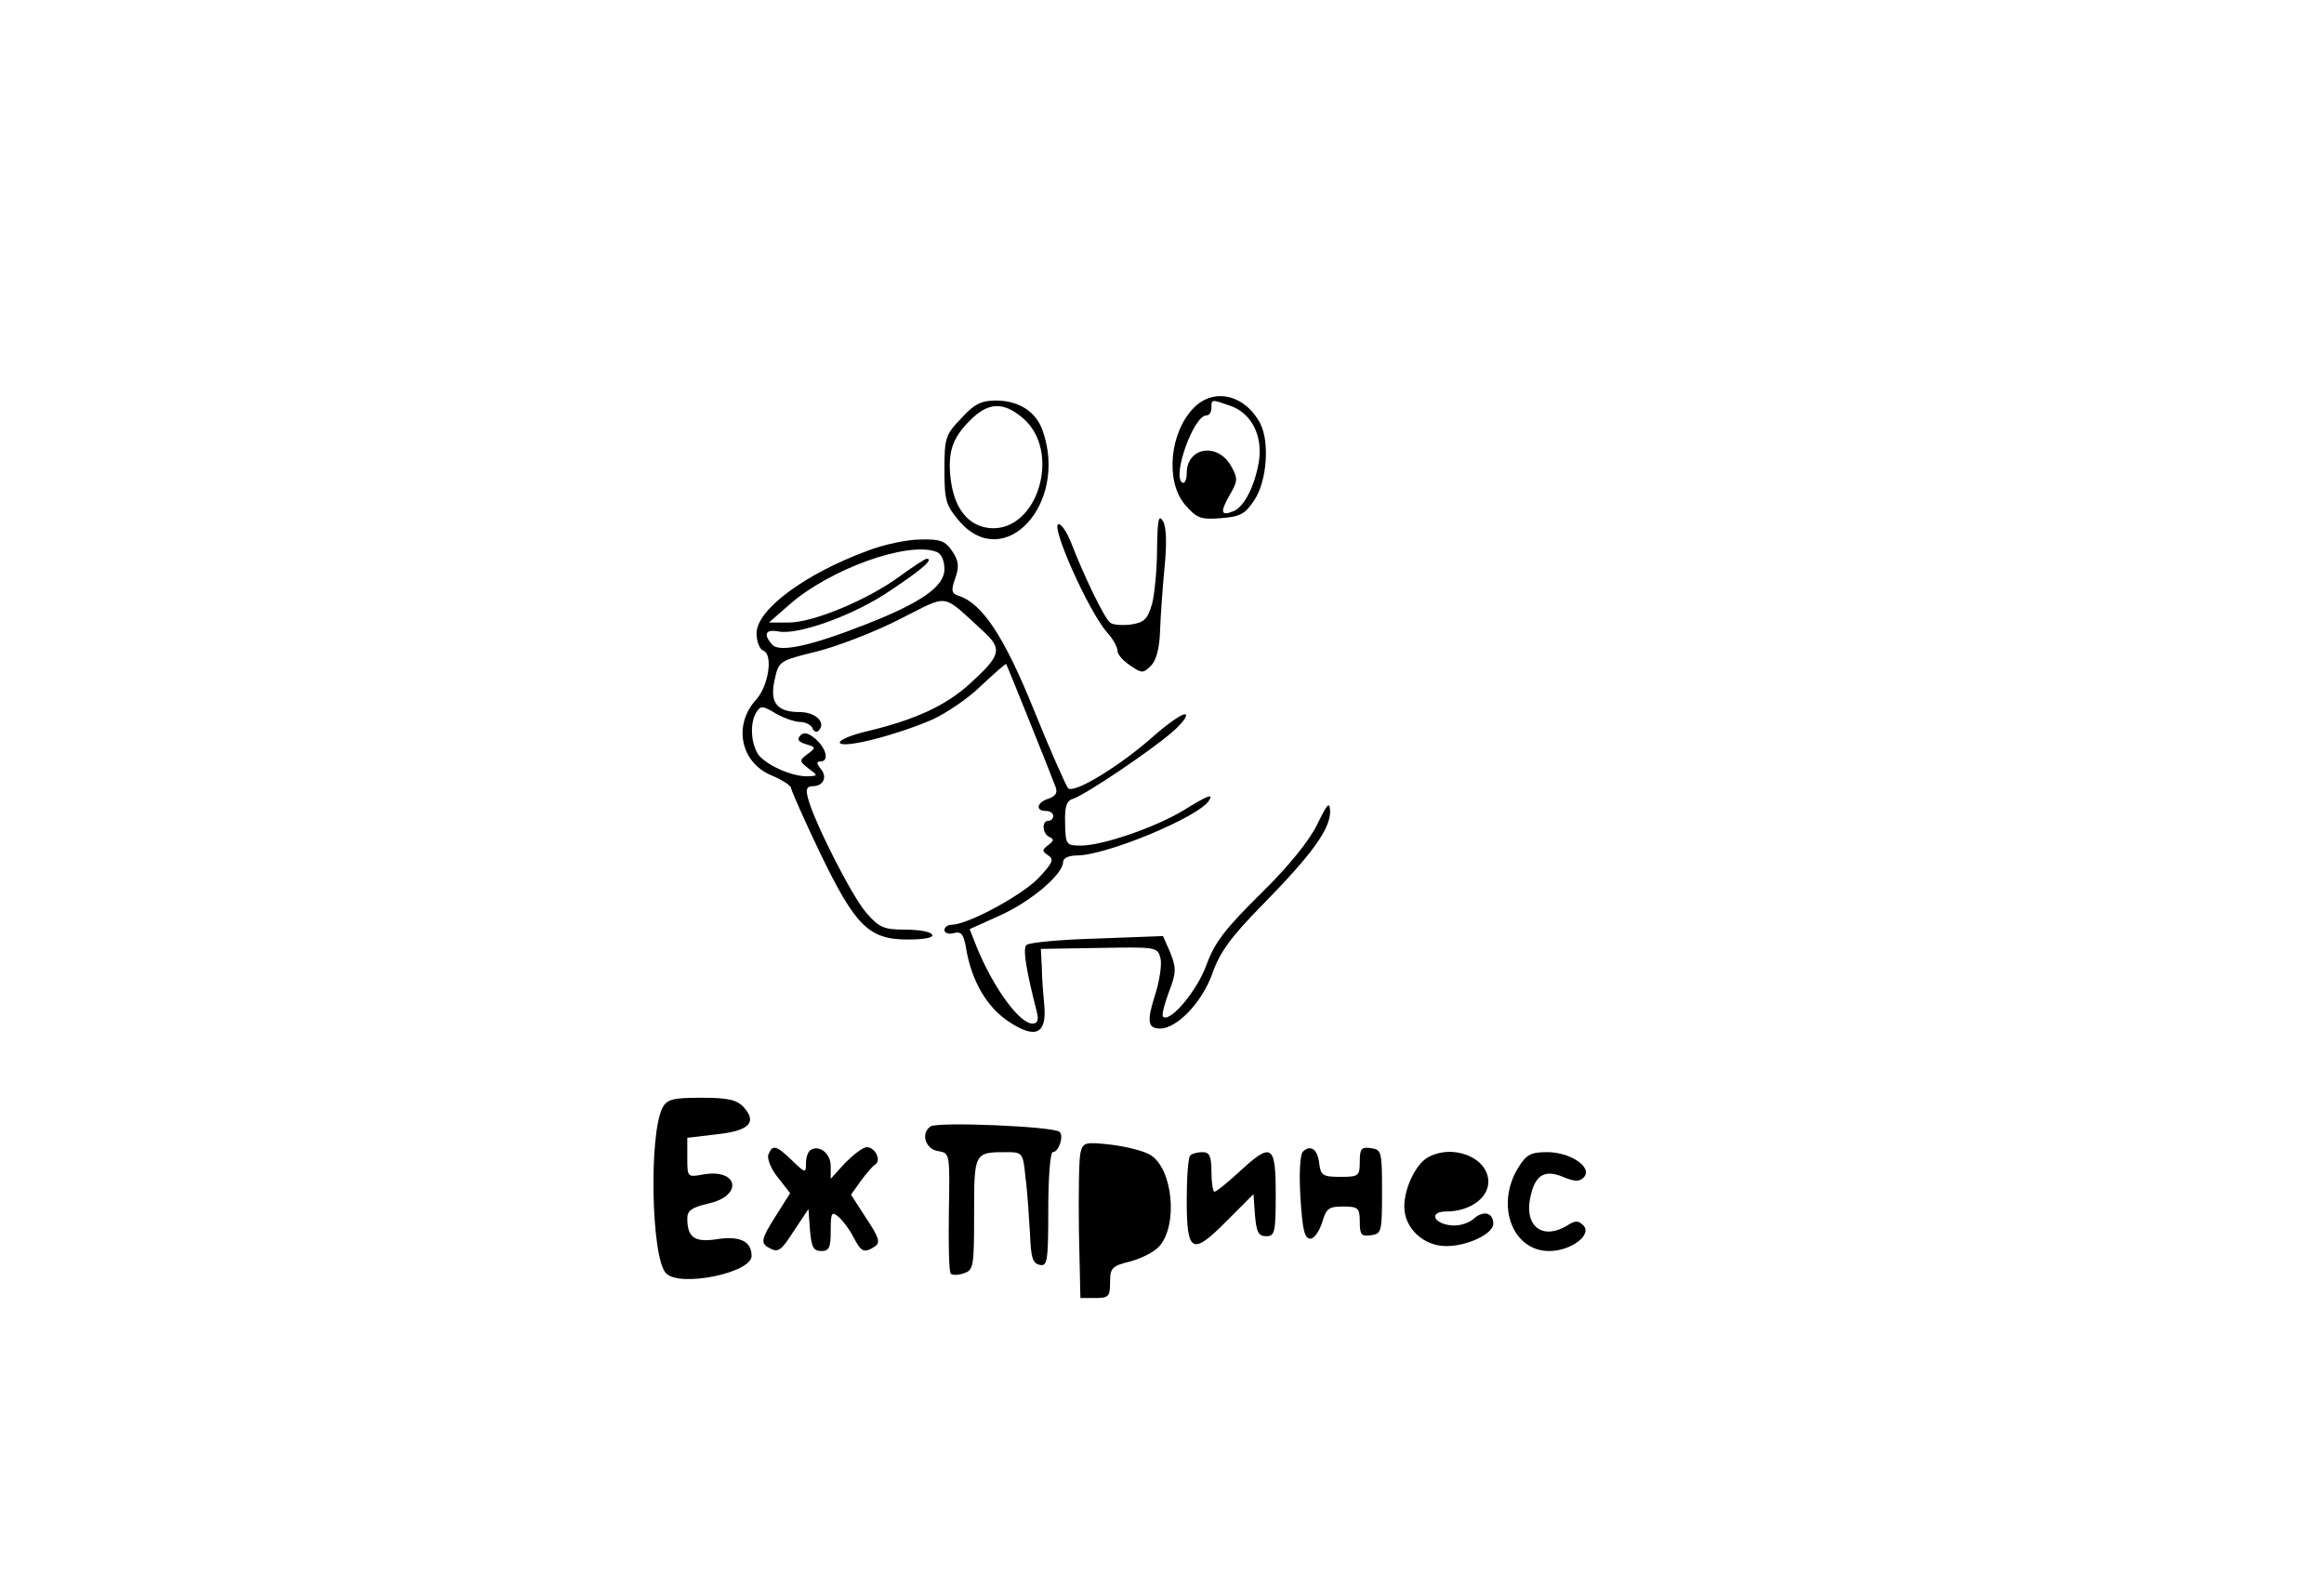 <?xml version="1.0" standalone="no"?>
<!DOCTYPE svg PUBLIC "-//W3C//DTD SVG 20010904//EN"
 "http://www.w3.org/TR/2001/REC-SVG-20010904/DTD/svg10.dtd">
<svg version="1.0" xmlns="http://www.w3.org/2000/svg"
 width="470pt" height="318pt" viewBox="0 0 470 318"
 preserveAspectRatio="xMidYMid meet">
<g transform="translate(0,318) scale(0.1,-0.1)"
fill="#000000" stroke="none">
<path d="M2415 2356 c-49 -49 -59 -148 -19 -196 24 -28 32 -31 72 -28 40 3 50
8 69 37 25 38 31 116 12 154 -30 58 -93 74 -134 33z m74 3 c42 -15 65 -60 57
-112 -8 -49 -30 -93 -52 -101 -25 -10 -27 -2 -7 33 16 28 17 33 3 58 -27 49
-90 39 -90 -14 0 -13 -4 -22 -9 -19 -21 13 23 136 49 136 6 0 10 7 10 15 0 18
-1 18 39 4z"/>
<path d="M1944 2334 c-32 -33 -34 -40 -34 -104 0 -63 3 -72 31 -105 91 -103
219 36 168 183 -13 39 -48 62 -95 62 -29 0 -44 -7 -70 -36z m124 1 c80 -67 31
-231 -66 -223 -43 4 -71 38 -79 96 -7 56 2 85 38 121 37 38 68 39 107 6z"/>
<path d="M2340 2070 c0 -41 -5 -91 -10 -111 -9 -31 -16 -38 -43 -42 -17 -2
-37 -1 -42 4 -11 8 -52 92 -79 162 -8 20 -19 37 -25 37 -18 0 60 -176 98 -219
12 -13 21 -30 21 -37 0 -8 12 -21 26 -30 23 -16 26 -16 42 0 10 10 17 35 18
69 1 28 5 86 9 128 5 50 4 83 -3 95 -9 15 -11 3 -12 -56z"/>
<path d="M1754 2066 c-127 -47 -224 -119 -224 -167 0 -16 6 -32 14 -35 20 -8
10 -72 -15 -99 -47 -52 -31 -127 31 -153 22 -9 40 -21 40 -26 0 -4 26 -63 58
-130 72 -149 99 -176 178 -176 34 0 53 4 49 10 -3 6 -28 10 -55 10 -42 0 -52
4 -78 34 -29 33 -106 185 -118 232 -5 18 -2 24 9 24 22 0 31 18 17 35 -9 11
-9 15 -1 15 18 0 13 25 -9 45 -15 13 -24 15 -31 8 -8 -8 -5 -13 11 -18 20 -6
21 -7 3 -20 -17 -13 -17 -14 2 -29 20 -15 20 -15 -3 -16 -34 0 -89 26 -101 48
-13 25 -14 62 -1 82 8 13 13 13 39 -3 16 -9 38 -17 49 -17 11 0 22 -6 25 -12
2 -7 8 -10 12 -6 17 16 -5 38 -38 38 -47 0 -61 20 -50 67 8 36 10 37 83 55 41
10 117 39 168 65 104 52 84 55 170 -23 40 -37 37 -49 -28 -108 -48 -43 -108
-71 -203 -94 -39 -9 -63 -20 -58 -25 10 -10 113 16 187 48 28 13 73 43 99 69
27 25 49 45 50 43 2 -3 92 -227 100 -249 4 -11 0 -18 -14 -23 -24 -7 -28 -25
-6 -25 8 0 15 -4 15 -10 0 -5 -4 -10 -10 -10 -14 0 -12 -27 3 -33 9 -4 8 -8
-3 -16 -13 -10 -13 -12 0 -21 12 -8 9 -15 -20 -46 -34 -35 -143 -94 -175 -94
-8 0 -15 -5 -15 -11 0 -6 9 -9 19 -6 15 4 20 -2 25 -32 11 -65 42 -118 86
-147 54 -36 77 -25 72 32 -2 22 -5 56 -5 77 l-2 38 118 2 c116 2 118 2 124
-21 3 -13 -2 -46 -11 -74 -17 -53 -15 -68 10 -68 34 0 84 52 105 109 16 46 38
76 104 143 98 100 135 151 135 187 -1 21 -5 17 -26 -26 -16 -33 -57 -84 -114
-140 -72 -71 -93 -98 -110 -144 -19 -53 -74 -118 -88 -105 -3 3 3 26 12 50 15
39 15 48 3 79 l-15 34 -133 -5 c-74 -2 -138 -8 -143 -13 -8 -7 -1 -50 21 -136
4 -16 1 -23 -9 -23 -26 0 -78 71 -112 153 l-15 38 62 28 c62 28 127 83 127
108 0 8 12 13 28 13 59 0 247 78 267 111 10 15 -2 11 -52 -20 -56 -34 -163
-71 -207 -71 -30 0 -31 2 -32 45 -1 35 3 46 17 50 24 8 154 95 199 134 19 16
32 33 28 36 -4 4 -32 -15 -62 -41 -69 -62 -164 -120 -176 -108 -4 5 -36 76
-69 158 -60 149 -105 216 -152 231 -15 5 -16 11 -7 36 8 23 7 35 -6 54 -14 21
-24 25 -64 24 -26 0 -75 -10 -108 -23z m140 -2 c10 -4 16 -18 16 -35 0 -35
-47 -68 -160 -112 -109 -43 -173 -57 -188 -41 -19 21 -14 32 12 27 40 -8 154
33 227 83 66 44 88 64 73 64 -3 0 -28 -16 -55 -36 -66 -48 -175 -93 -224 -93
l-40 0 40 35 c82 73 241 130 299 108z"/>
<path d="M1340 940 c-28 -53 -23 -305 7 -335 28 -29 173 1 173 35 0 30 -24 41
-70 34 -45 -7 -60 3 -60 42 0 16 9 22 42 30 71 15 62 71 -9 59 -33 -6 -33 -6
-33 34 l0 40 59 7 c66 7 83 24 55 55 -14 15 -32 19 -85 19 -58 0 -70 -3 -79
-20z"/>
<path d="M1882 902 c-21 -14 -10 -47 16 -50 23 -4 23 -5 21 -123 -1 -65 0
-122 4 -125 3 -3 15 -3 26 1 20 6 21 14 21 120 0 124 0 125 65 125 33 0 34 -1
39 -52 4 -29 7 -80 9 -113 2 -48 5 -60 20 -63 15 -3 17 7 17 112 0 64 4 116 9
116 12 0 23 32 14 41 -12 11 -246 21 -261 11z"/>
<path d="M2185 848 c-3 -13 -4 -84 -3 -158 l3 -135 30 0 c27 0 30 3 30 32 0
29 4 33 41 42 22 6 48 19 58 30 39 43 28 157 -17 185 -12 8 -48 17 -79 21 -54
6 -58 5 -63 -17z"/>
<path d="M1554 845 c-3 -8 5 -29 19 -46 l25 -32 -31 -49 c-26 -41 -28 -51 -16
-59 23 -14 27 -11 56 34 l28 42 3 -42 c3 -35 7 -43 23 -43 16 0 19 7 19 41 0
37 2 40 16 28 8 -7 22 -25 30 -41 16 -30 21 -33 43 -19 12 8 9 18 -17 57 l-31
48 20 28 c11 15 24 30 29 33 13 8 0 35 -17 35 -8 0 -27 -15 -44 -32 l-29 -32
0 26 c0 25 -23 44 -41 32 -5 -3 -9 -15 -9 -26 0 -21 -1 -21 -28 5 -32 31 -40
33 -48 12z"/>
<path d="M2635 851 c-6 -6 -8 -46 -5 -93 4 -64 8 -83 20 -83 8 0 18 15 24 33
8 28 13 32 42 32 31 0 34 -3 34 -31 0 -26 3 -30 23 -27 21 3 22 7 22 88 0 81
-1 85 -22 88 -20 3 -23 -1 -23 -27 0 -29 -2 -31 -39 -31 -36 0 -40 3 -43 27
-3 29 -18 39 -33 24z"/>
<path d="M2407 843 c-4 -3 -7 -44 -7 -90 0 -108 11 -113 82 -41 l53 53 3 -42
c3 -35 7 -43 23 -43 17 0 19 8 19 85 0 101 -8 106 -74 45 -24 -22 -46 -40 -50
-40 -3 0 -6 18 -6 40 0 32 -4 40 -18 40 -10 0 -22 -3 -25 -7z"/>
<path d="M2887 839 c-24 -14 -47 -62 -47 -99 0 -44 39 -80 85 -80 43 0 95 25
95 45 0 23 -20 28 -40 10 -10 -9 -30 -15 -46 -13 -36 4 -44 28 -9 28 47 0 85
27 85 60 0 49 -72 78 -123 49z"/>
<path d="M3070 818 c-46 -76 -11 -168 63 -168 44 0 88 33 69 52 -10 10 -16 10
-32 0 -48 -30 -86 -4 -76 52 9 49 28 62 67 46 24 -10 33 -10 42 -1 19 20 -27
51 -74 51 -34 0 -42 -5 -59 -32z"/>
</g>
</svg>
